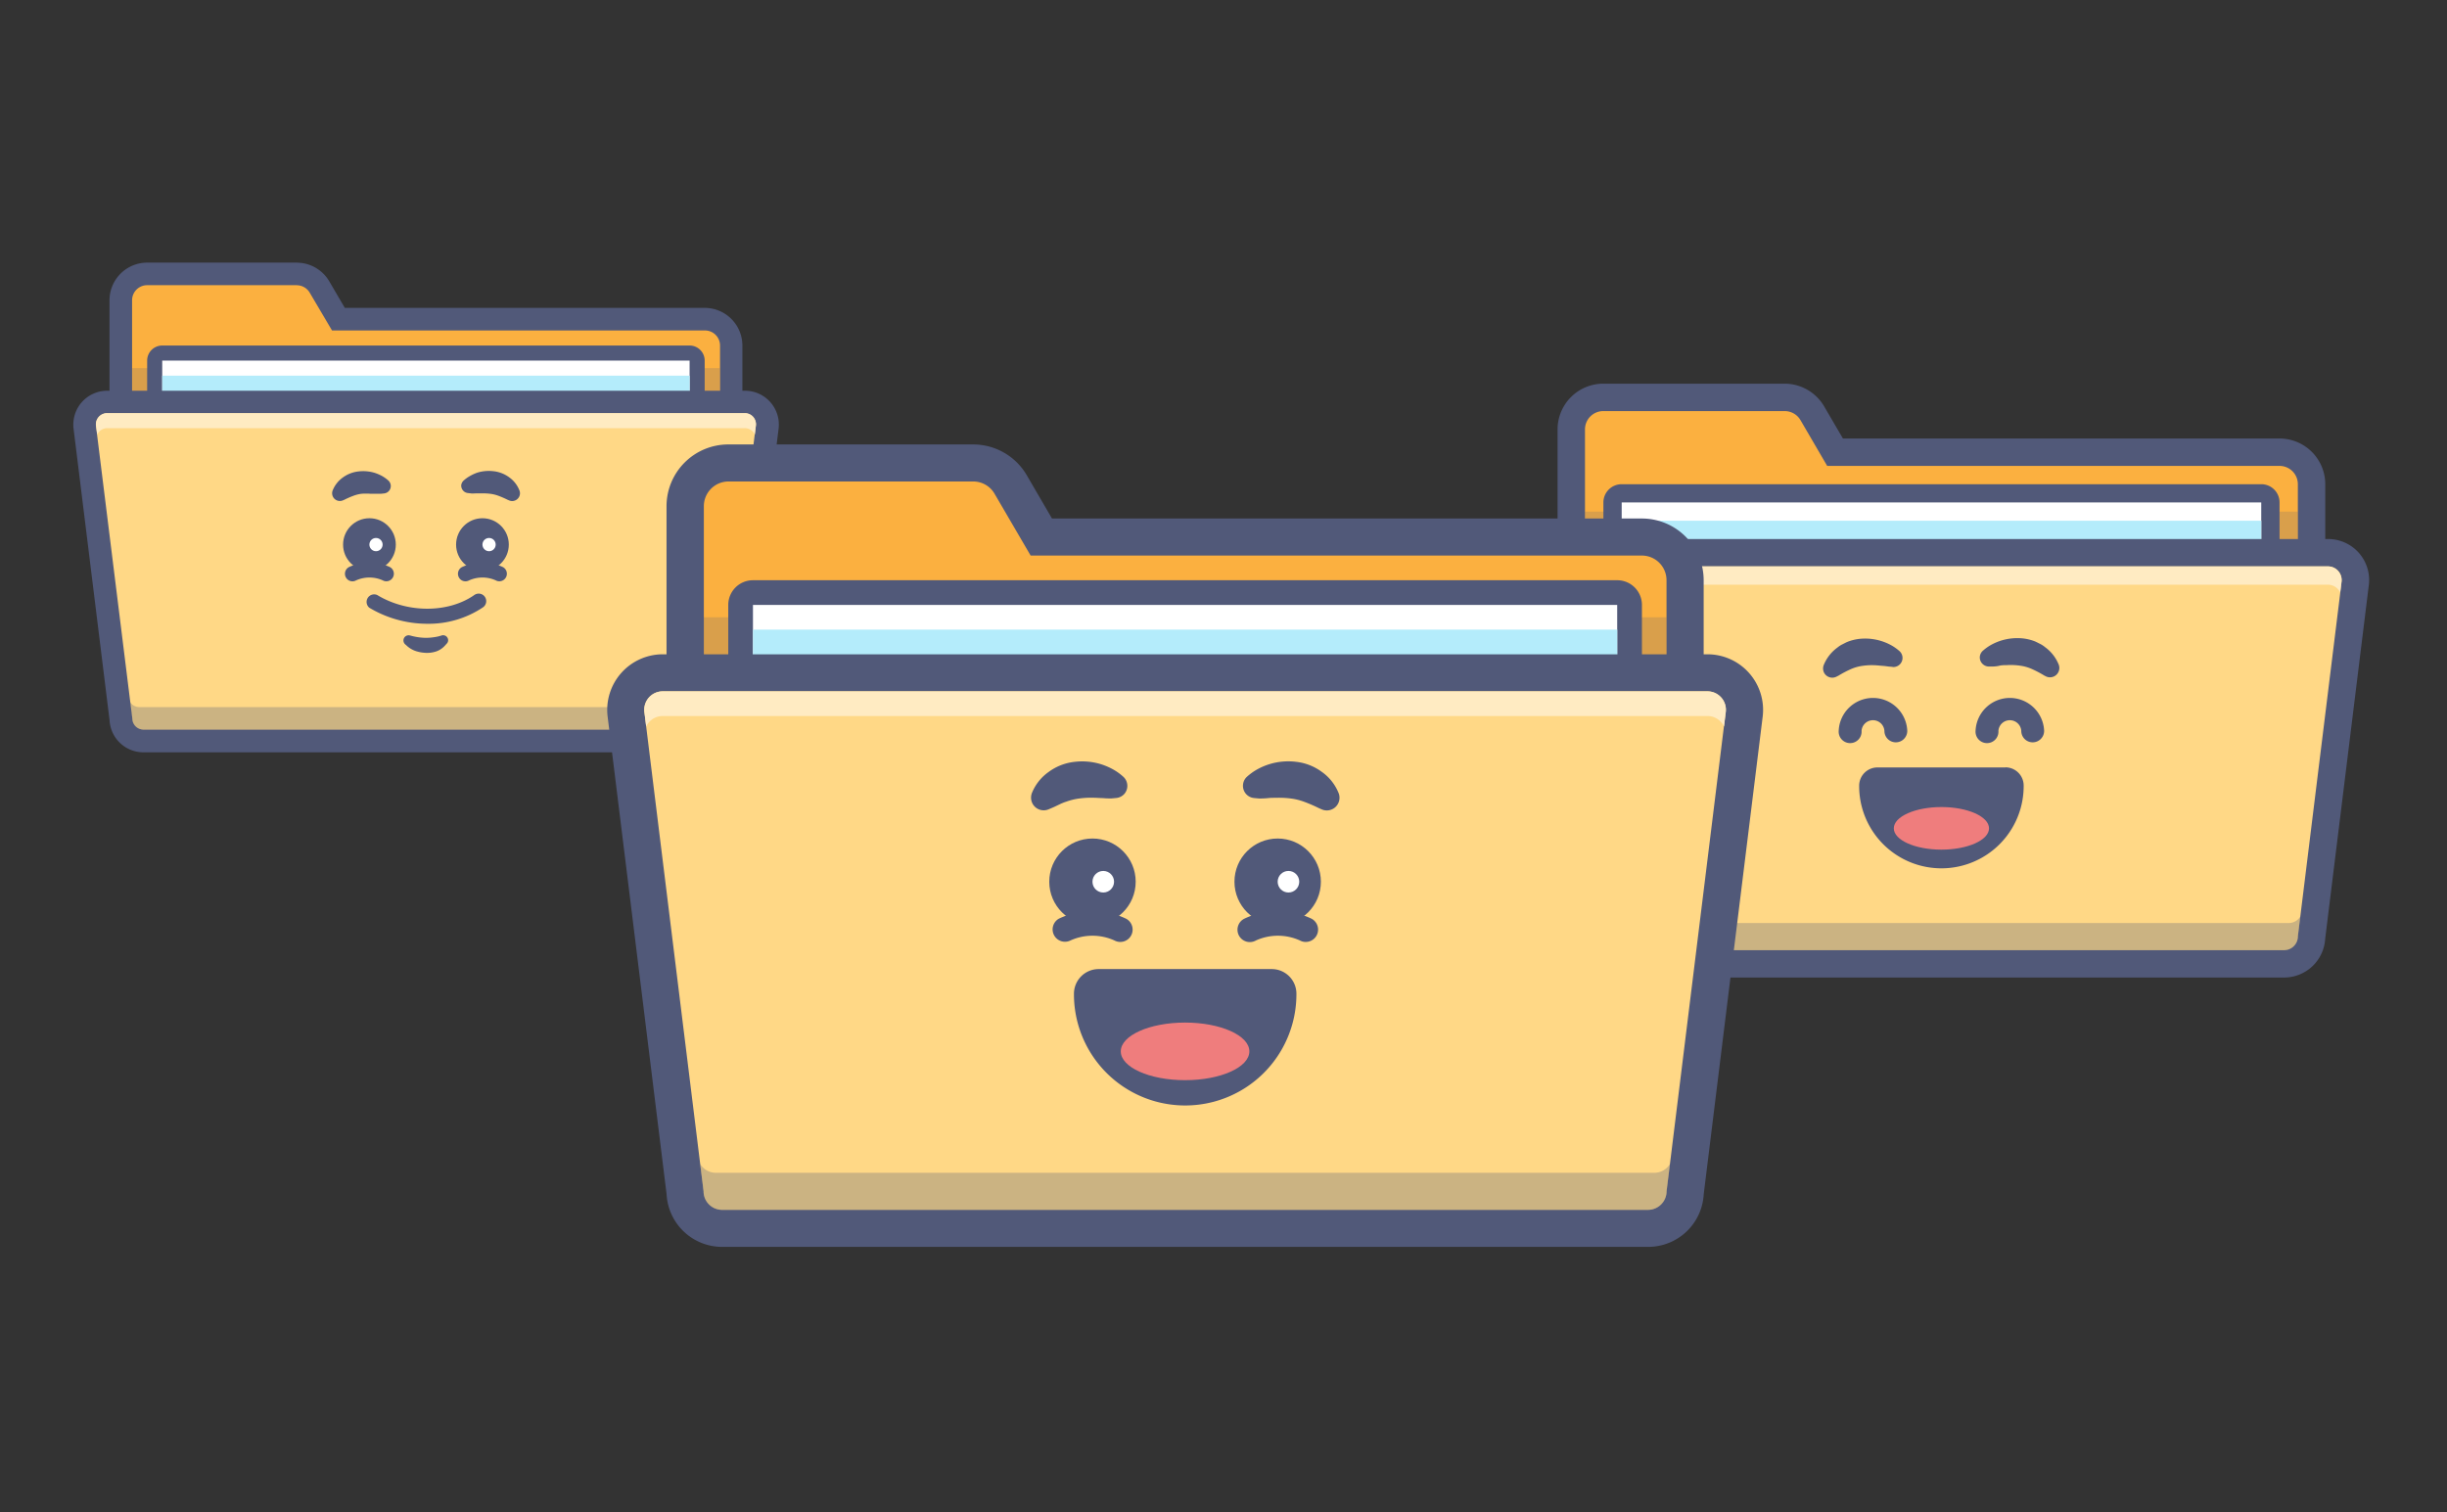 <svg xmlns="http://www.w3.org/2000/svg" viewBox="0 0 440 272"><rect x="0" y="0" width="440" height="272" fill="#333333" stroke="none"/><defs><clipPath id="clip-path"><path fill="none" d="M0 0h440v272H0z"/></clipPath><style>.cls-4{fill:#fbb040}.cls-5{fill:#515979}.cls-6{opacity:.2}.cls-11,.cls-6{mix-blend-mode:color-burn}.cls-7{fill:#fff}.cls-8{fill:#b4ecfb}.cls-9{fill:#ffd886}.cls-10{fill:#ffebc2}.cls-11{opacity:.3}.cls-12{fill:#ef7d7d}</style></defs><g style="isolation:isolate"><g clip-path="url(#clip-path)" id="Layer_1" data-name="Layer 1"><path class="cls-4" d="M288.29 168.42a5.76 5.76 0 01-5.75-5.76V77.22a5.76 5.76 0 015.75-5.76h32.62a5.78 5.78 0 015 2.86l4.09 7h79.92a5.76 5.76 0 015.75 5.76v75.58a5.76 5.76 0 01-5.75 5.76z"/><path class="cls-5" d="M320.91 73.93a3.29 3.29 0 012.84 1.63l4.8 8.23h81.34a3.29 3.29 0 013.29 3.29v75.58a3.29 3.29 0 01-3.29 3.29h-121.6a3.29 3.29 0 01-3.29-3.29V77.22a3.29 3.29 0 013.29-3.29h32.62m0-4.93h-32.62a8.23 8.23 0 00-8.22 8.22v85.44a8.23 8.23 0 008.22 8.22h121.6a8.23 8.23 0 008.22-8.22V87.08a8.23 8.23 0 00-8.22-8.22h-78.51L328 73.08a8.25 8.25 0 00-7.1-4.08z"/><g class="cls-6"><path class="cls-5" d="M285 92.01h128.17v16.43H285z"/></g><rect class="cls-7" x="289.93" y="88.72" width="118.31" height="24.65" rx="1.64"/><path class="cls-5" d="M406.6 90.36v21.36h-115V90.36h115m0-3.28h-115a3.28 3.28 0 00-3.29 3.28v21.36a3.29 3.29 0 003.29 3.29h115a3.29 3.29 0 003.29-3.29V90.36a3.28 3.28 0 00-3.29-3.28z"/><path class="cls-8" d="M291.58 93.65h115.03v16.43H291.58z"/><path class="cls-9" d="M287.47 173.35a5 5 0 01-4.93-4.76l-7.86-63.66a4.92 4.92 0 014.9-5.53h139a4.92 4.92 0 014.89 5.53l-7.86 63.66a4.94 4.94 0 01-4.93 4.76z"/><path class="cls-5" d="M418.61 101.86a2.46 2.46 0 012.44 2.77l-7.87 63.79a2.47 2.47 0 01-2.47 2.46H287.47a2.47 2.47 0 01-2.47-2.46l-7.87-63.79a2.47 2.47 0 012.45-2.77h139m0-4.92h-139a7.39 7.39 0 00-7.34 8.3l7.84 63.56a7.41 7.41 0 007.39 7h123.24a7.41 7.41 0 007.39-7l7.84-63.56a7.37 7.37 0 00-7.33-8.3z"/><path class="cls-10" d="M279.58 105.15h139a2.46 2.46 0 012.21 1.4l.23-1.92a2.46 2.46 0 00-2.44-2.77h-139a2.47 2.47 0 00-2.45 2.77l.24 1.92a2.44 2.44 0 012.21-1.4z"/><g class="cls-11"><path class="cls-5" d="M411.53 166H286.65a2.46 2.46 0 01-2.1-1.18l.45 3.65a2.47 2.47 0 002.47 2.46h123.24a2.47 2.47 0 002.47-2.46l.45-3.65a2.46 2.46 0 01-2.1 1.18z"/></g><path class="cls-5" d="M356.58 117a8.25 8.25 0 011.6-1.11 9.75 9.75 0 015.71-1.06 8.51 8.51 0 012 .51c.32.13.63.31.95.46a4.5 4.5 0 01.87.57 7.25 7.25 0 012.45 3.1 1.68 1.68 0 01-2.3 2.16l-.31-.16a19.14 19.14 0 00-2.25-1.18 7.72 7.72 0 00-2.1-.58 11.71 11.71 0 00-2.4-.09c-.42 0-.87 0-1.32.11s-.95.14-1.33.14h-.51a1.65 1.65 0 01-1.65-1.63 1.63 1.63 0 01.59-1.24zM340 119.9c-.38 0-.89-.11-1.33-.14s-.9-.08-1.32-.11a11.71 11.71 0 00-2.4.09 7.72 7.72 0 00-2.1.58 19.14 19.14 0 00-2.25 1.18l-.3.15a1.67 1.67 0 01-2.3-.65 1.72 1.72 0 01-.05-1.45 7.25 7.25 0 012.45-3.1 4.28 4.28 0 01.88-.57c.31-.15.62-.33.94-.46a8.63 8.63 0 012-.51 9.75 9.75 0 015.71 1.06 8.25 8.25 0 011.6 1.11 1.64 1.64 0 01-1.08 2.88zM340.89 133.5a2.05 2.05 0 01-2.05-2.06 2.06 2.06 0 00-4.11 0 2.06 2.06 0 11-4.11 0 6.17 6.17 0 0112.33 0 2.06 2.06 0 01-2.06 2.06zM365.5 133.5a2.05 2.05 0 01-2.05-2.06 2.06 2.06 0 00-4.11 0 2.06 2.06 0 11-4.11 0 6.17 6.17 0 0112.33 0 2.06 2.06 0 01-2.06 2.06zM349.09 154.45a13.17 13.17 0 01-13.15-13.15 1.65 1.65 0 011.65-1.64h23a1.65 1.65 0 011.65 1.64 13.17 13.17 0 01-13.15 13.15z"/><path class="cls-5" d="M360.59 141.3a11.5 11.5 0 11-23 0h23m0-3.28h-23a3.28 3.28 0 00-3.29 3.28 14.79 14.79 0 0029.58.14v-.14a3.28 3.28 0 00-3.28-3.3zm0 6.57z"/><ellipse class="cls-12" cx="349.09" cy="148.97" rx="8.56" ry="3.83"/><path class="cls-4" d="M26.46 129.2a4.75 4.75 0 01-4.74-4.74V54a4.75 4.75 0 014.74-4.74h26.9a4.74 4.74 0 014.09 2.35l3.37 5.78h65.9a4.74 4.74 0 014.74 4.74v62.32a4.75 4.75 0 01-4.74 4.74z"/><path class="cls-5" d="M53.36 51.3a2.71 2.71 0 012.34 1.35l4 6.78h67.06a2.71 2.71 0 012.71 2.71v62.32a2.71 2.71 0 01-2.71 2.71H26.46a2.71 2.71 0 01-2.71-2.71V54a2.71 2.71 0 012.71-2.71h26.9m0-4.06h-26.9A6.78 6.78 0 0019.69 54v70.45a6.78 6.78 0 006.77 6.77h100.26a6.78 6.78 0 006.77-6.77V62.14a6.78 6.78 0 00-6.77-6.77H62l-2.79-4.77a6.78 6.78 0 00-5.85-3.36z"/><g class="cls-6"><path class="cls-5" d="M23.75 66.2h105.67v13.55H23.75z"/></g><rect class="cls-7" x="27.82" y="63.49" width="97.55" height="20.32" rx="1.35"/><path class="cls-5" d="M124 64.85v17.61H29.17V64.85H124m0-2.71H29.17a2.71 2.71 0 00-2.71 2.71v17.61a2.71 2.71 0 002.71 2.71H124a2.71 2.71 0 002.71-2.71V64.85a2.71 2.71 0 00-2.71-2.71z"/><path class="cls-8" d="M29.17 67.56h94.84v13.55H29.17z"/><path class="cls-9" d="M25.79 133.27a4.08 4.08 0 01-4.07-3.92l-6.48-52.49a4.06 4.06 0 014-4.56H133.9a4.06 4.06 0 014 4.56l-6.48 52.49a4.08 4.08 0 01-4.06 3.92z"/><path class="cls-5" d="M133.9 74.33a2 2 0 012 2.28l-6.49 52.59a2 2 0 01-2 2H25.79a2 2 0 01-2-2l-6.53-52.59a2 2 0 012-2.28H133.9m0-4.06H19.28a6.09 6.09 0 00-6.05 6.84l6.47 52.41a6.1 6.1 0 006.09 5.78H127.4a6.1 6.1 0 006.08-5.78L140 77.11a6.09 6.09 0 00-6-6.84z"/><path class="cls-10" d="M19.28 77H133.9a2 2 0 011.83 1.15l.19-1.58a2 2 0 00-2-2.28H19.28a2 2 0 00-2 2.28l.2 1.58a2 2 0 011.8-1.15z"/><g class="cls-11"><path class="cls-5" d="M128.07 127.17h-103a2 2 0 01-1.73-1l.37 3a2 2 0 002 2H127.4a2 2 0 002-2l.37-3a2 2 0 01-1.7 1z"/></g><path class="cls-5" d="M89.8 104.54a1.32 1.32 0 01-.64-.16 5.87 5.87 0 00-4.82 0 1.34 1.34 0 01-1.83-.55 1.36 1.36 0 01.55-1.84 8.66 8.66 0 017.38 0 1.36 1.36 0 01-.64 2.55z"/><circle class="cls-5" cx="86.75" cy="97.94" r="4.74"/><circle class="cls-7" cx="87.94" cy="97.94" r="1.19"/><path class="cls-5" d="M83.38 86.41a6.33 6.33 0 011.17-.83 7.68 7.68 0 011.28-.58 7.07 7.07 0 012.88-.26 5.82 5.82 0 012.85 1.1 5.18 5.18 0 011.81 2.29 1.39 1.39 0 01-.74 1.87 1.37 1.37 0 01-1.07 0l-.31-.13a16.12 16.12 0 00-1.61-.7 6.46 6.46 0 00-1.44-.36 10.93 10.93 0 00-1.66-.08h-.93c-.32 0-.67.06-.94 0l-.53-.06a1.34 1.34 0 01-1.2-1.46 1.38 1.38 0 01.44-.8zM69.48 104.54a1.32 1.32 0 01-.64-.16 5.87 5.87 0 00-4.82 0 1.34 1.34 0 01-1.83-.55 1.36 1.36 0 01.55-1.84 8.66 8.66 0 017.38 0 1.36 1.36 0 01-.64 2.55z"/><circle class="cls-5" cx="66.43" cy="97.94" r="4.74"/><circle class="cls-7" cx="67.61" cy="97.94" r="1.19"/><path class="cls-5" d="M68.51 88.8h-1.87a10.93 10.93 0 00-1.64 0 6.46 6.46 0 00-1.44.36 16.12 16.12 0 00-1.61.7l-.3.13a1.39 1.39 0 01-1.82-1.82 5.25 5.25 0 011.81-2.29 5.82 5.82 0 012.85-1.1 7.14 7.14 0 012.89.26 7.94 7.94 0 011.27.54 6.33 6.33 0 011.17.83 1.34 1.34 0 01.11 1.89 1.36 1.36 0 01-.87.44zM76.84 112.18a20.33 20.33 0 01-10.44-2.89 1.36 1.36 0 011.41-2.29c5.42 3.29 12.78 3.3 17.49 0a1.35 1.35 0 111.55 2.22 17.51 17.51 0 01-10.01 2.96zM73.76 114.29a10.89 10.89 0 002.83.42 9.73 9.73 0 001.41-.11 7.35 7.35 0 001.39-.31.9.9 0 011.14.55.86.86 0 01-.2.91l-.48.52a3.72 3.72 0 01-1.56.93 5.28 5.28 0 01-1.72.21 6.66 6.66 0 01-1.71-.29 4.59 4.59 0 01-1.56-.85l-.45-.4a.93.93 0 01.89-1.58z"/><path class="cls-4" d="M131 214.25a7.78 7.78 0 01-7.77-7.77V91a7.77 7.77 0 017.77-7.74h44a7.81 7.81 0 016.71 3.85l5.52 9.47h108a7.78 7.78 0 017.77 7.77v102.13a7.78 7.78 0 01-7.77 7.77z"/><path class="cls-5" d="M175 86.59a4.43 4.43 0 013.83 2.2l6.49 11.12h109.9a4.44 4.44 0 014.44 4.44v102.13a4.44 4.44 0 01-4.44 4.44H131a4.44 4.44 0 01-4.44-4.44V91a4.44 4.44 0 014.44-4.41h44m0-6.66h-44A11.11 11.11 0 00119.85 91v115.48a11.11 11.11 0 0011.1 11.1h164.29a11.11 11.11 0 0011.1-11.1V104.35a11.11 11.11 0 00-11.1-11.1H189.16l-4.55-7.81a11.15 11.15 0 00-9.61-5.51z"/><g class="cls-6"><path class="cls-5" d="M126.51 111.01h173.17v22.2H126.51z"/></g><rect class="cls-7" x="133.17" y="106.57" width="159.85" height="33.3" rx="2.22"/><path class="cls-5" d="M290.79 108.79v28.86h-155.4v-28.86h155.4m0-4.44h-155.4a4.44 4.44 0 00-4.44 4.44v28.86a4.44 4.44 0 004.44 4.44h155.4a4.44 4.44 0 004.45-4.44v-28.86a4.44 4.44 0 00-4.45-4.44z"/><path class="cls-8" d="M135.39 113.23H290.8v22.2H135.39z"/><path class="cls-9" d="M129.84 220.91a6.67 6.67 0 01-6.66-6.43l-10.62-86a6.66 6.66 0 016.61-7.48H307a6.66 6.66 0 016.61 7.48l-10.62 86a6.66 6.66 0 01-6.65 6.43z"/><path class="cls-5" d="M307 124.33a3.32 3.32 0 013.3 3.74l-10.63 86.18a3.34 3.34 0 01-3.33 3.33h-166.5a3.33 3.33 0 01-3.33-3.33l-10.64-86.18a3.32 3.32 0 013.3-3.74H307m0-6.66H119.17a10 10 0 00-9.91 11.22l10.6 85.87a10 10 0 0010 9.48h166.49a10 10 0 0010-9.48l10.6-85.87a10 10 0 00-9.95-11.22z"/><path class="cls-10" d="M119.17 128.77H307a3.29 3.29 0 013 1.89l.32-2.59a3.32 3.32 0 00-3.3-3.74H119.17a3.32 3.32 0 00-3.3 3.74l.32 2.59a3.29 3.29 0 012.98-1.89z"/><g class="cls-11"><path class="cls-5" d="M297.46 210.92H128.73a3.31 3.31 0 01-2.83-1.59l.61 4.92a3.33 3.33 0 003.33 3.33h166.51a3.34 3.34 0 003.33-3.33l.6-4.92a3.31 3.31 0 01-2.82 1.59z"/></g><path class="cls-5" d="M234.73 169.4a2.18 2.18 0 01-1-.27 9.61 9.61 0 00-7.89 0 2.22 2.22 0 11-2.1-3.91 14.07 14.07 0 0112.09 0 2.22 2.22 0 01-1.06 4.18z"/><circle class="cls-5" cx="229.74" cy="158.57" r="7.77"/><circle class="cls-7" cx="231.68" cy="158.57" r="1.94"/><path class="cls-5" d="M224.22 139.69a10.11 10.11 0 011.91-1.36 11.73 11.73 0 012.09-.89A11.5 11.5 0 01233 137a9.54 9.54 0 014.67 1.81 8.57 8.57 0 013 3.75 2.28 2.28 0 01-3 3l-.51-.22a27 27 0 00-2.64-1.14 10.6 10.6 0 00-2.36-.59 16.57 16.57 0 00-2.71-.13c-.49 0-1 0-1.52.06a14.09 14.09 0 01-1.55.06l-.87-.08a2.2 2.2 0 01-2-2.4 2.17 2.17 0 01.71-1.43zM201.43 169.4a2.25 2.25 0 01-1.05-.27 9.61 9.61 0 00-7.89 0 2.22 2.22 0 01-2.1-3.91 14.07 14.07 0 0112.09 0 2.22 2.22 0 01-1 4.18z"/><circle class="cls-5" cx="196.44" cy="158.57" r="7.77"/><circle class="cls-7" cx="198.38" cy="158.57" r="1.94"/><path class="cls-5" d="M199.85 143.59a14.09 14.09 0 01-1.55-.06c-.52 0-1-.05-1.52-.06a16.63 16.63 0 00-2.71.13 11.15 11.15 0 00-2.36.58c-.82.24-1.59.71-2.64 1.15l-.5.21a2.27 2.27 0 01-3-1.21 2.33 2.33 0 010-1.76 8.57 8.57 0 013-3.75 9.58 9.58 0 014.67-1.81 11.5 11.5 0 014.74.43 11.73 11.73 0 012.09.89 9.8 9.8 0 011.91 1.36 2.21 2.21 0 01.18 3.1 2.25 2.25 0 01-1.42.72zM213.09 196.48a17.78 17.78 0 01-17.76-17.76 2.22 2.22 0 012.22-2.22h31.08a2.22 2.22 0 012.22 2.22 17.78 17.78 0 01-17.76 17.76z"/><path class="cls-5" d="M228.63 178.72a15.54 15.54 0 01-31.08 0h31.08m0-4.44h-31.08a4.44 4.44 0 00-4.44 4.44 20 20 0 0040 .18v-.18a4.43 4.43 0 00-4.43-4.44zm0 8.88z"/><ellipse class="cls-12" cx="213.09" cy="189.08" rx="11.56" ry="5.18"/></g></g></svg>